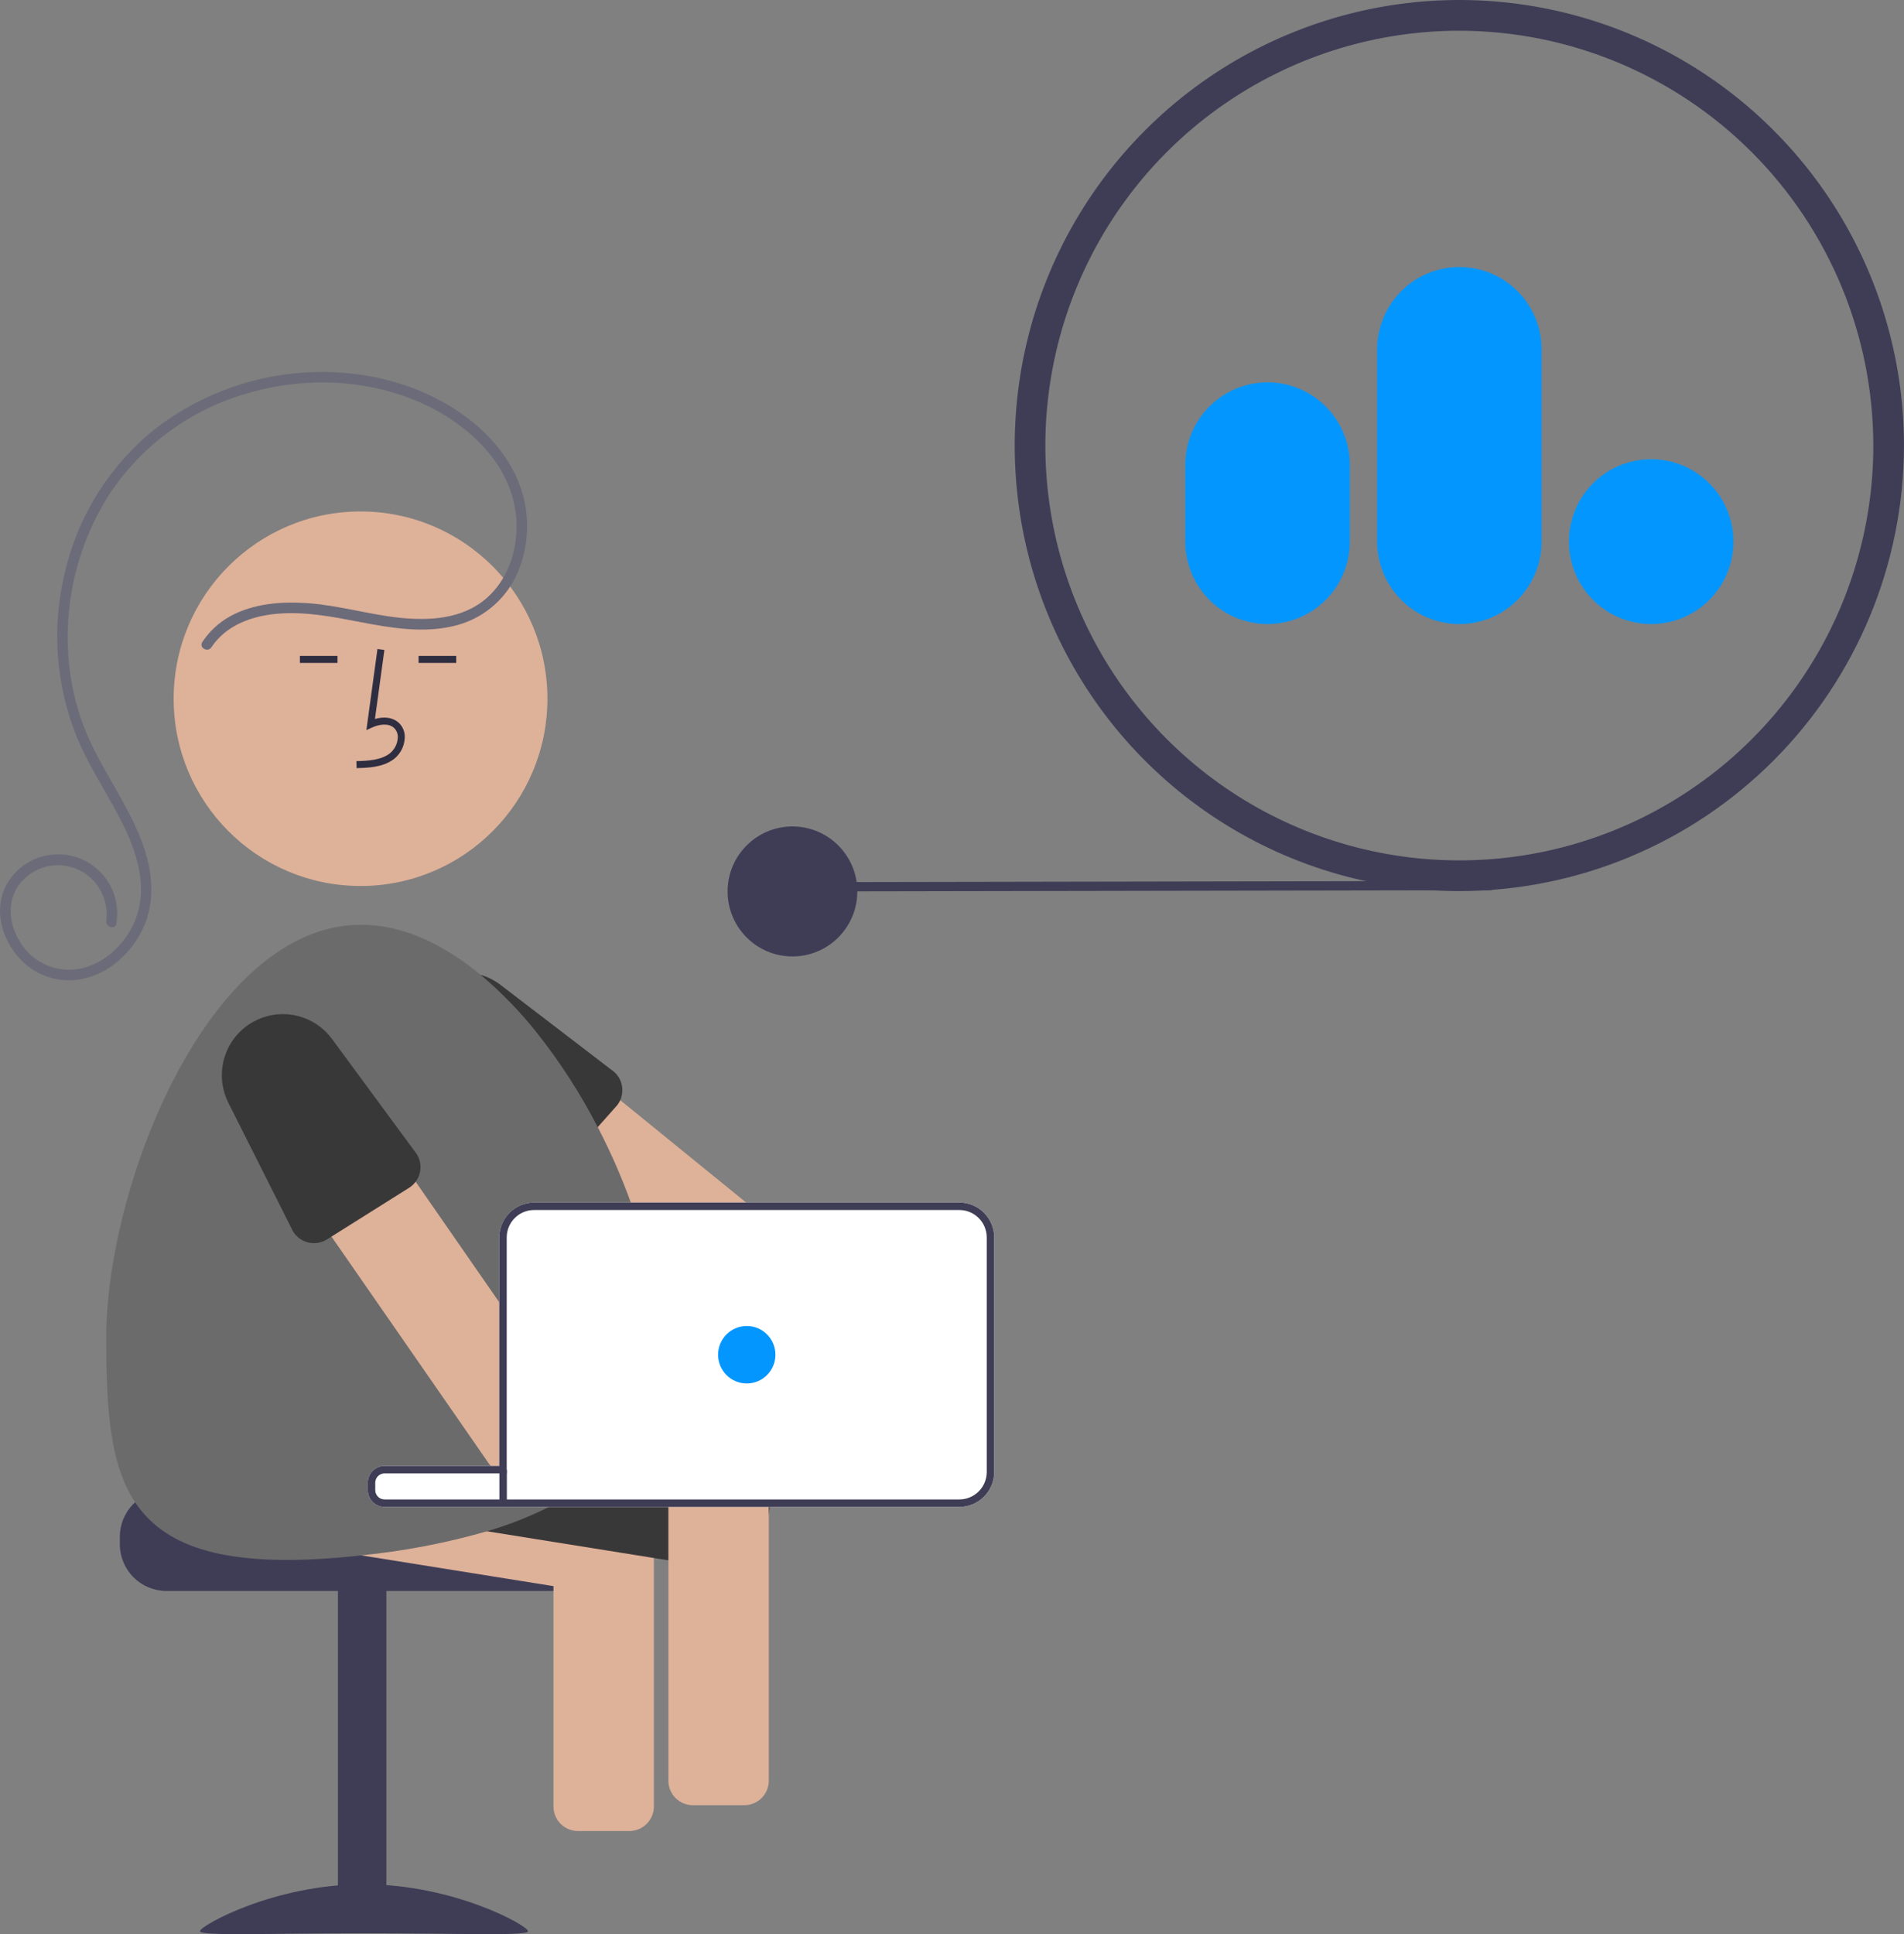 <svg width="255" height="259" viewBox="0 0 255 259" fill="none" xmlns="http://www.w3.org/2000/svg">
<rect x="0" y="0" width="255" height="259" fill="#808080" stroke="none"/>
<g clip-path="url(#clip0_2523_11492)">
<path d="M107.503 119.373L199.575 119.208C199.739 119.208 199.897 119.143 200.013 119.026C200.13 118.91 200.195 118.751 200.195 118.587C200.195 118.422 200.13 118.264 200.013 118.147C199.897 118.03 199.739 117.965 199.575 117.965L107.503 118.129C107.339 118.129 107.181 118.195 107.065 118.312C106.948 118.428 106.883 118.586 106.883 118.751C106.883 118.916 106.948 119.074 107.065 119.191C107.181 119.307 107.339 119.373 107.503 119.373Z" fill="#3F3D56"/>
<path d="M106.133 128.076C110.931 128.076 114.82 124.179 114.82 119.372C114.82 114.565 110.931 110.668 106.133 110.668C101.335 110.668 97.445 114.565 97.445 119.372C97.445 124.179 101.335 128.076 106.133 128.076Z" fill="#3F3D56"/>
<path d="M195.448 119.328C183.67 119.328 172.157 115.828 162.364 109.272C152.571 102.716 144.939 93.398 140.431 82.496C135.924 71.594 134.745 59.598 137.043 48.024C139.34 36.45 145.012 25.819 153.34 17.475C161.668 9.131 172.279 3.449 183.83 1.146C195.382 -1.156 207.355 0.026 218.237 4.542C229.118 9.057 238.418 16.705 244.962 26.516C251.505 36.328 254.997 47.863 254.997 59.664C254.98 75.482 248.7 90.647 237.536 101.833C226.372 113.018 211.236 119.31 195.448 119.328ZM195.448 4.115C184.482 4.115 173.763 7.373 164.646 13.476C155.528 19.58 148.422 28.256 144.226 38.406C140.029 48.556 138.931 59.725 141.071 70.501C143.21 81.276 148.49 91.174 156.244 98.943C163.998 106.712 173.877 112.002 184.632 114.145C195.386 116.289 206.534 115.189 216.665 110.984C226.796 106.78 235.455 99.66 241.547 90.525C247.639 81.39 250.891 70.65 250.891 59.664C250.874 44.936 245.027 30.817 234.633 20.403C224.239 9.989 210.147 4.131 195.448 4.115Z" fill="#3F3D56"/>
<path d="M221.145 83.57C218.965 83.572 216.834 82.926 215.021 81.713C213.208 80.501 211.795 78.778 210.959 76.761C210.124 74.744 209.904 72.524 210.328 70.382C210.752 68.24 211.8 66.272 213.34 64.726C214.88 63.181 216.843 62.128 218.981 61.701C221.118 61.273 223.334 61.49 225.348 62.325C227.363 63.159 229.085 64.573 230.297 66.388C231.509 68.203 232.157 70.337 232.158 72.521C232.159 75.449 230.999 78.258 228.934 80.329C226.869 82.401 224.068 83.567 221.145 83.57ZM195.45 83.57C192.53 83.567 189.731 82.403 187.667 80.335C185.602 78.266 184.441 75.462 184.437 72.536V46.792C184.437 43.866 185.598 41.059 187.663 38.99C189.728 36.92 192.529 35.758 195.45 35.758C198.371 35.758 201.172 36.92 203.238 38.99C205.303 41.059 206.463 43.866 206.463 46.792V72.536C206.46 75.462 205.299 78.266 203.234 80.335C201.169 82.403 198.37 83.567 195.45 83.57ZM169.763 83.57C166.841 83.567 164.04 82.403 161.974 80.332C159.908 78.262 158.745 75.456 158.742 72.528V62.243C158.742 59.314 159.903 56.506 161.97 54.435C164.037 52.364 166.84 51.201 169.763 51.201C172.686 51.201 175.489 52.364 177.556 54.435C179.622 56.506 180.783 59.314 180.783 62.243V72.528C180.78 75.456 179.618 78.263 177.552 80.332C175.486 82.403 172.685 83.567 169.763 83.57Z" fill="#0496FF"/>
<path d="M16.047 205.789V206.79C16.048 208.448 16.706 210.038 17.877 211.21C19.047 212.383 20.634 213.042 22.289 213.044H75.221C76.877 213.043 78.464 212.384 79.635 211.211C80.805 210.039 81.463 208.448 81.463 206.79V205.789C81.466 204.326 80.954 202.908 80.015 201.787C79.703 201.414 79.349 201.079 78.961 200.786H51.507C51.175 200.786 50.858 200.654 50.624 200.419C50.39 200.185 50.258 199.867 50.258 199.535H22.289C20.634 199.537 19.048 200.197 17.878 201.369C16.707 202.542 16.049 204.131 16.047 205.789Z" fill="#3F3D56"/>
<path d="M45.258 258.824H51.75L51.75 212.795H45.258L45.258 258.824Z" fill="#3F3D56"/>
<path d="M26.781 258.596C26.781 259.299 36.618 258.868 48.753 258.868C60.888 258.868 70.725 259.299 70.725 258.596C70.725 257.893 60.888 252.32 48.753 252.32C36.618 252.32 26.781 257.893 26.781 258.596Z" fill="#3F3D56"/>
<path d="M26.237 204.736L48.389 208.278L74.126 212.396L83.049 213.822C83.906 213.957 84.781 213.747 85.484 213.236C86.186 212.726 86.657 211.958 86.795 211.1L87.199 208.568L87.574 206.212L87.883 204.271C87.953 203.836 87.934 203.393 87.828 202.966C87.722 202.539 87.53 202.139 87.264 201.789C86.95 201.358 86.533 201.014 86.05 200.788H51.51C51.179 200.788 50.861 200.656 50.627 200.422C50.393 200.187 50.261 199.869 50.261 199.537V198.552C50.261 198.22 50.393 197.902 50.627 197.668C50.861 197.433 51.179 197.301 51.51 197.301H65.082L58.825 196.3L39.59 193.223L28.359 191.427C27.5 191.291 26.623 191.501 25.919 192.013C25.215 192.524 24.742 193.294 24.604 194.154L23.515 200.978C23.383 201.838 23.594 202.715 24.104 203.419C24.613 204.123 25.38 204.596 26.237 204.736Z" fill="#DEB199"/>
<path d="M74.125 203.782V241.912C74.126 242.78 74.471 243.613 75.084 244.227C75.698 244.842 76.529 245.187 77.396 245.189H84.302C85.169 245.187 86 244.842 86.614 244.227C87.227 243.613 87.572 242.78 87.573 241.912V203.782C87.574 203.059 87.333 202.356 86.889 201.786C86.56 201.348 86.123 201.003 85.62 200.785H76.073C75.573 201.004 75.137 201.349 74.809 201.786C74.365 202.356 74.125 203.059 74.125 203.782Z" fill="#DEB199"/>
<path d="M53.307 139.247C53.342 139.587 53.43 139.92 53.567 140.233C53.775 140.711 54.095 141.132 54.501 141.459L54.516 141.469L74.221 157.484L74.51 157.714L78.59 161.031L79.823 162.032H101.161L99.933 161.031L83.069 147.322L71.769 138.136L62.975 130.992C62.46 130.572 61.829 130.32 61.167 130.271C61.165 130.269 61.161 130.267 61.157 130.266C60.961 130.252 60.764 130.256 60.568 130.276C60.275 130.306 59.987 130.377 59.714 130.487C59.527 130.554 59.349 130.645 59.185 130.757C58.874 130.946 58.599 131.188 58.371 131.472L54.086 136.761L54.021 136.846C53.75 137.179 53.547 137.562 53.424 137.975C53.302 138.387 53.262 138.819 53.307 139.247Z" fill="#DEB199"/>
<path d="M54.518 141.47C54.889 142.4 55.429 143.253 56.111 143.987L69.229 158.106C69.546 158.397 69.918 158.624 70.322 158.771C70.726 158.919 71.156 158.985 71.586 158.966C72.016 158.947 72.438 158.843 72.828 158.66C73.218 158.477 73.568 158.219 73.858 157.9L74.223 157.485L74.382 157.305L80.05 150.936L82.487 148.194C82.649 148.025 82.79 147.837 82.906 147.634C82.966 147.534 83.021 147.429 83.071 147.324C83.276 146.856 83.37 146.348 83.346 145.838C83.329 145.404 83.226 144.978 83.041 144.585C82.857 144.192 82.595 143.841 82.272 143.551L67.062 131.904C65.383 130.614 63.27 130.029 61.169 130.273C61.167 130.27 61.163 130.268 61.159 130.268C60.693 130.326 60.232 130.423 59.781 130.558C59.581 130.613 59.387 130.683 59.187 130.758C57.897 131.244 56.754 132.054 55.866 133.11C54.9 134.247 54.264 135.627 54.026 137.101C53.789 138.575 53.959 140.086 54.518 141.47Z" fill="#393838"/>
<path d="M48.287 118.642C62.11 118.642 73.316 107.415 73.316 93.565C73.316 79.716 62.11 68.488 48.287 68.488C34.464 68.488 23.258 79.716 23.258 93.565C23.258 107.415 34.464 118.642 48.287 118.642Z" fill="#DEB199"/>
<path d="M41.62 201.278L50.903 202.759L51.113 202.794L65.225 205.05L74.119 206.476L87.192 208.568L87.567 208.628L89.509 208.938L98.433 210.364C99.29 210.499 100.165 210.289 100.867 209.778C101.569 209.268 102.041 208.5 102.178 207.642L102.957 202.759L103.267 200.818C103.267 200.808 103.272 200.798 103.272 200.787H51.503C51.172 200.787 50.854 200.656 50.62 200.421C50.386 200.186 50.255 199.868 50.254 199.537V198.551C50.255 198.219 50.386 197.901 50.62 197.667C50.854 197.432 51.172 197.3 51.503 197.3H67.862V191.832L66.863 191.672L61.929 190.881L43.738 187.974C42.88 187.838 42.004 188.048 41.301 188.558C40.598 189.068 40.125 189.837 39.987 190.696L39.583 193.223L38.899 197.525C38.765 198.384 38.976 199.262 39.486 199.965C39.996 200.668 40.764 201.14 41.62 201.278Z" fill="#393838"/>
<path d="M14.227 179.123C14.227 199.566 16.299 211.793 48.258 208.291C48.303 208.286 48.343 208.281 48.388 208.276C54.088 207.712 59.726 206.632 65.231 205.049C68.093 204.212 70.874 203.12 73.541 201.787C74.17 201.467 74.774 201.132 75.369 200.786H51.509C51.178 200.786 50.861 200.654 50.626 200.42C50.392 200.185 50.261 199.867 50.261 199.536V198.55C50.261 198.218 50.392 197.9 50.626 197.666C50.861 197.431 51.178 197.299 51.509 197.299H67.868V165.699C67.87 164.727 68.256 163.795 68.942 163.107C69.628 162.42 70.558 162.033 71.528 162.032H84.837C84.722 161.701 84.607 161.366 84.482 161.031C83.234 157.57 81.754 154.196 80.053 150.934C77.722 146.404 74.949 142.117 71.773 138.136C69.562 135.362 67.079 132.816 64.363 130.536C59.354 126.394 53.901 123.832 48.368 123.832C27.964 123.832 14.227 158.679 14.227 179.123Z" fill="#6B6B6B"/>
<path d="M47.76 102.859L47.734 101.922C49.474 101.874 51.008 101.764 52.161 100.921C52.488 100.668 52.757 100.347 52.949 99.981C53.141 99.615 53.252 99.212 53.275 98.799C53.295 98.546 53.257 98.293 53.163 98.058C53.07 97.822 52.924 97.612 52.736 97.442C51.971 96.795 50.739 97.005 49.842 97.417L49.068 97.772L50.552 86.906L51.479 87.034L50.216 96.277C51.436 95.917 52.566 96.072 53.34 96.727C53.637 96.987 53.87 97.312 54.021 97.677C54.172 98.042 54.236 98.437 54.209 98.832C54.182 99.387 54.034 99.929 53.776 100.421C53.517 100.912 53.154 101.341 52.713 101.677C51.232 102.762 49.307 102.816 47.76 102.859Z" fill="#2F2E41"/>
<path d="M61.1 87.832H56.062V88.769H61.1V87.832Z" fill="#2F2E41"/>
<path d="M45.202 87.832H40.164V88.769H45.202V87.832Z" fill="#2F2E41"/>
<path d="M28.313 86.675C30.259 83.739 33.685 82.495 37.062 82.192C40.864 81.851 44.538 82.586 48.249 83.3C52.334 84.085 56.658 84.82 60.774 83.827C62.595 83.405 64.296 82.574 65.75 81.397C67.204 80.221 68.372 78.728 69.167 77.034C70.674 73.727 70.998 70.001 70.086 66.483C69.122 62.74 66.727 59.448 63.825 56.961C57.901 51.885 49.885 49.604 42.175 49.819C34.493 50.017 27.069 52.633 20.954 57.294C14.829 62.124 10.519 68.892 8.727 76.492C6.854 84.03 7.464 91.973 10.467 99.135C12.154 103.056 14.595 106.592 16.477 110.415C18.231 113.974 19.581 118.112 18.49 122.082C17.533 125.566 14.723 128.661 11.195 129.607C9.59 130.029 7.891 129.917 6.355 129.289C4.818 128.66 3.527 127.549 2.675 126.122C0.912 123.336 0.87 119.686 3.518 117.437C4.185 116.86 4.963 116.425 5.803 116.159C6.644 115.893 7.53 115.801 8.407 115.889C9.284 115.977 10.134 116.242 10.905 116.67C11.677 117.097 12.354 117.677 12.894 118.374C13.969 119.772 14.449 121.538 14.232 123.289C14.102 124.174 15.454 124.556 15.585 123.663C15.901 121.811 15.551 119.907 14.597 118.29C13.642 116.673 12.146 115.448 10.374 114.833C8.603 114.219 6.671 114.254 4.922 114.933C3.174 115.613 1.724 116.892 0.829 118.542C-0.768 121.551 0.094 125.179 2.121 127.75C3.167 129.12 4.584 130.159 6.204 130.742C7.824 131.326 9.577 131.429 11.254 131.041C14.944 130.187 17.962 127.249 19.382 123.796C20.962 119.952 20.238 115.662 18.697 111.932C17.032 107.9 14.559 104.284 12.603 100.398C10.832 96.887 9.706 93.085 9.276 89.175C8.417 81.322 10.196 73.406 14.332 66.68C18.547 60.058 24.98 55.16 32.476 52.864C39.868 50.539 48.02 50.61 55.258 53.467C62.387 56.281 69.27 62.415 69.188 70.652C69.153 74.171 67.849 77.759 65.159 80.106C61.944 82.911 57.468 83.15 53.426 82.713C49.36 82.272 45.41 81.082 41.326 80.778C37.773 80.514 33.941 80.789 30.768 82.557C29.291 83.383 28.034 84.552 27.102 85.966C26.601 86.721 27.815 87.426 28.313 86.675Z" fill="#6C6B79"/>
<path d="M32.297 148.052C32.337 148.143 32.382 148.232 32.432 148.317C32.482 148.407 32.537 148.494 32.597 148.578L43.543 164.363L44.392 165.588L53.32 178.457L61.934 190.88L65.42 195.913C65.513 196.05 65.619 196.179 65.734 196.298C66.273 196.866 66.998 197.221 67.777 197.299H67.867V175.83L66.868 174.389L55.667 158.239L43.638 140.893C43.142 140.179 42.385 139.692 41.531 139.537C40.677 139.382 39.797 139.573 39.083 140.067L35.393 142.634L33.41 144.015C32.784 144.452 32.329 145.095 32.126 145.832C31.923 146.569 31.983 147.355 32.297 148.052Z" fill="#DEB199"/>
<path d="M30.586 147.668L31.08 148.664L31.085 148.669L31.22 148.934L39.245 164.894C39.697 165.636 40.425 166.169 41.268 166.375C42.111 166.582 43.002 166.445 43.744 165.995L44.264 165.67L44.394 165.59L54.74 159.086C55.11 158.861 55.431 158.566 55.686 158.217C55.941 157.868 56.124 157.472 56.225 157.051C56.327 156.631 56.344 156.194 56.276 155.767C56.208 155.34 56.056 154.931 55.829 154.563L44.464 139.123C43.349 137.61 41.749 136.527 39.932 136.057C38.115 135.587 36.192 135.758 34.486 136.541C34.101 136.715 33.73 136.919 33.377 137.151C31.707 138.257 30.5 139.939 29.985 141.878C29.471 143.817 29.685 145.877 30.586 147.668Z" fill="#393838"/>
<path d="M89.516 200.785V238.454C89.517 239.323 89.862 240.156 90.475 240.77C91.088 241.385 91.919 241.73 92.787 241.731H99.693C100.56 241.73 101.391 241.384 102.004 240.77C102.617 240.156 102.962 239.323 102.964 238.454V200.785H89.516Z" fill="#DEB199"/>
<path d="M49.258 198.55V199.536C49.258 200.057 49.439 200.561 49.768 200.964C50.098 201.367 50.556 201.644 51.066 201.747C51.135 201.757 51.205 201.772 51.275 201.777C51.35 201.782 51.425 201.787 51.505 201.787H128.487C129.723 201.787 130.908 201.295 131.783 200.42C132.657 199.545 133.149 198.358 133.151 197.119V165.699C133.149 164.461 132.657 163.274 131.783 162.399C130.908 161.523 129.723 161.032 128.487 161.031H71.524C70.289 161.033 69.105 161.525 68.231 162.4C67.358 163.275 66.867 164.462 66.865 165.699V196.299H51.505C50.909 196.299 50.337 196.536 49.916 196.958C49.495 197.381 49.258 197.953 49.258 198.55Z" fill="white"/>
<path d="M49.258 198.55V199.536C49.258 200.057 49.439 200.561 49.768 200.964C50.098 201.367 50.556 201.644 51.066 201.747C51.135 201.757 51.205 201.772 51.275 201.777C51.35 201.782 51.425 201.787 51.505 201.787H128.487C129.723 201.787 130.908 201.295 131.783 200.42C132.657 199.545 133.149 198.358 133.151 197.119V165.699C133.149 164.461 132.657 163.274 131.783 162.399C130.908 161.523 129.723 161.032 128.487 161.031H71.524C70.289 161.033 69.105 161.525 68.231 162.4C67.358 163.275 66.867 164.462 66.865 165.699V196.299H51.505C50.909 196.299 50.337 196.536 49.916 196.958C49.495 197.381 49.258 197.953 49.258 198.55ZM50.257 199.536V198.55C50.257 198.219 50.388 197.901 50.622 197.666C50.856 197.431 51.174 197.3 51.505 197.299H67.864V165.699C67.865 164.727 68.251 163.795 68.938 163.108C69.624 162.42 70.554 162.033 71.524 162.032H128.487C129.458 162.032 130.389 162.419 131.076 163.106C131.763 163.794 132.15 164.726 132.152 165.699V197.119C132.15 198.092 131.763 199.025 131.076 199.712C130.389 200.4 129.458 200.786 128.487 200.787H51.505C51.174 200.787 50.856 200.655 50.622 200.42C50.388 200.186 50.257 199.868 50.257 199.536Z" fill="#3F3D56"/>
<path d="M100.012 185.258C102.133 185.258 103.852 183.535 103.852 181.41C103.852 179.285 102.133 177.562 100.012 177.562C97.891 177.562 96.172 179.285 96.172 181.41C96.172 183.535 97.891 185.258 100.012 185.258Z" fill="#0496FF"/>
<path d="M67.882 196.828H66.883V201.331H67.882V196.828Z" fill="#3F3D56"/>
</g>
<defs>
<clipPath id="clip0_2523_11492">
<rect width="255" height="259" fill="white"/>
</clipPath>
</defs>
</svg>
